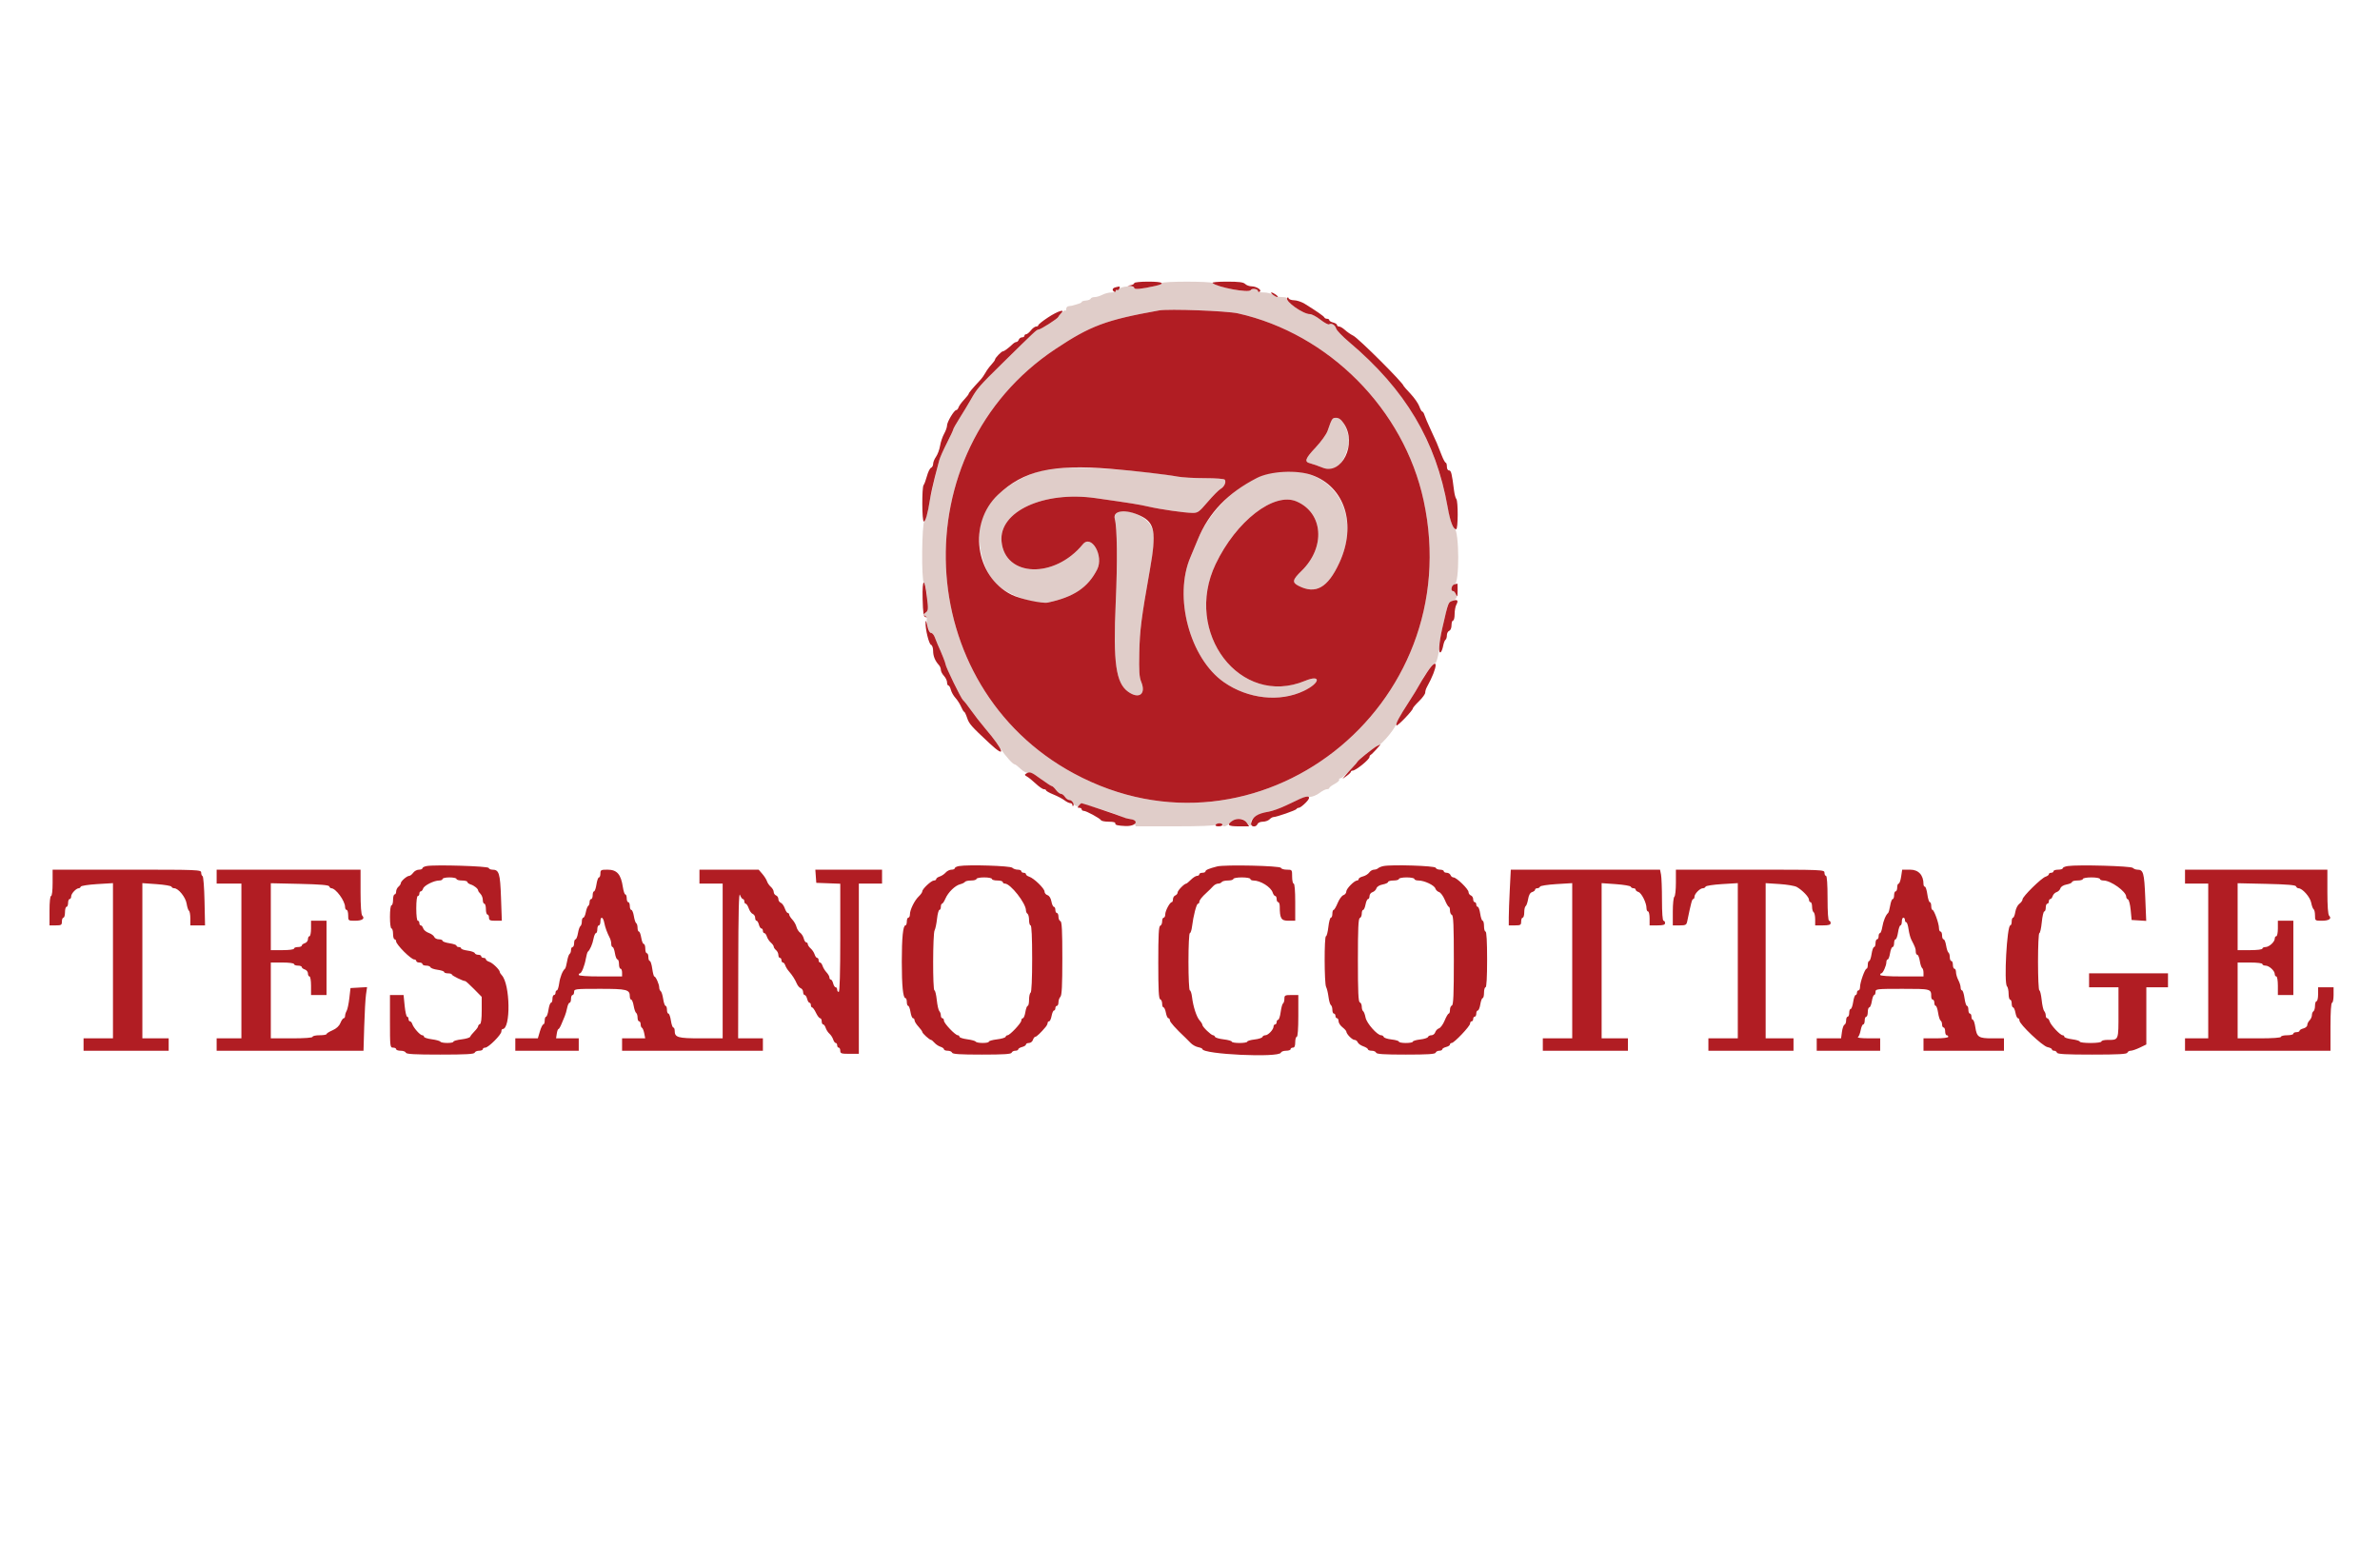<svg id="svg" version="1.1" xmlns="http://www.w3.org/2000/svg" xmlns:xlink="http://www.w3.org/1999/xlink" width="400" height="259.955" viewBox="0, 0, 400,259.955"><g id="svgg"><path id="path0" d="M195.319 47.568 C 195.319 47.804,193.784 48.211,191.743 48.515 C 190.995 48.627,190.637 48.585,190.637 48.385 C 190.637 47.966,188.277 48.123,188.112 48.553 C 188.040 48.739,187.877 48.827,187.749 48.748 C 187.621 48.669,187.516 48.728,187.516 48.879 C 187.516 49.031,187.179 49.155,186.766 49.155 C 186.353 49.155,185.680 49.330,185.270 49.543 C 184.861 49.757,184.272 49.932,183.962 49.933 C 183.652 49.934,183.359 50.051,183.312 50.193 C 183.264 50.335,182.903 50.477,182.510 50.510 C 182.116 50.542,181.795 50.647,181.795 50.744 C 181.795 50.893,181.476 51.017,180.169 51.377 C 180.062 51.406,179.798 51.445,179.584 51.463 C 179.369 51.481,179.194 51.691,179.194 51.929 C 179.194 52.167,179.118 52.286,179.025 52.194 C 178.870 52.039,178.026 52.833,177.842 53.306 C 177.732 53.589,174.859 55.397,174.519 55.397 C 174.233 55.397,173.955 55.657,168.493 61.028 C 164.566 64.891,164.233 65.272,163.203 67.087 C 162.753 67.881,161.895 69.304,161.296 70.249 C 160.698 71.194,160.208 72.059,160.208 72.170 C 160.208 72.281,159.722 73.321,159.129 74.482 C 158.535 75.643,157.959 76.944,157.849 77.373 C 156.968 80.807,156.320 83.647,156.053 85.247 C 155.879 86.287,155.573 87.303,155.372 87.504 C 154.922 87.954,154.831 97.510,155.273 97.952 C 155.833 98.512,156.092 102.565,155.591 102.936 C 155.230 103.204,155.209 103.314,155.485 103.485 C 155.675 103.603,155.808 103.776,155.780 103.870 C 155.605 104.453,156.126 106.372,156.459 106.372 C 156.669 106.372,156.956 106.694,157.099 107.087 C 157.241 107.480,157.465 108.036,157.596 108.322 C 158.239 109.729,158.908 111.404,158.908 111.609 C 158.908 112.036,161.531 117.423,161.867 117.685 C 162.050 117.828,162.648 118.586,163.197 119.369 C 163.746 120.153,164.803 121.510,165.546 122.386 C 166.289 123.261,167.403 124.724,168.023 125.636 C 169.085 127.201,170.235 128.477,170.584 128.480 C 170.671 128.480,171.107 128.824,171.555 129.244 C 172.063 129.720,172.552 129.959,172.855 129.881 C 173.161 129.802,173.944 130.194,174.963 130.938 C 175.855 131.588,176.676 132.120,176.787 132.120 C 176.899 132.120,177.209 132.412,177.478 132.770 C 177.747 133.127,178.124 133.420,178.318 133.420 C 178.511 133.420,178.815 133.654,178.994 133.940 C 179.173 134.226,179.517 134.460,179.759 134.460 C 180.001 134.460,180.273 134.694,180.364 134.980 C 180.539 135.531,181.425 135.700,181.587 135.213 C 181.678 134.941,187.522 136.695,188.618 137.323 C 188.866 137.465,189.367 137.581,189.730 137.581 C 190.195 137.581,190.463 137.774,190.637 138.231 L 190.884 138.882 197.507 138.882 C 201.642 138.882,204.191 138.784,204.291 138.622 C 204.380 138.479,204.679 138.362,204.957 138.362 C 205.234 138.362,205.462 138.479,205.462 138.622 C 205.462 139.098,206.210 138.890,206.868 138.231 C 207.742 137.358,208.944 137.357,209.515 138.229 C 209.749 138.586,210.052 138.808,210.189 138.723 C 210.326 138.639,210.376 138.507,210.300 138.431 C 209.746 137.878,211.423 136.714,213.201 136.419 C 213.810 136.317,214.999 135.900,215.844 135.490 C 218.366 134.269,219.267 133.940,220.098 133.940 C 220.539 133.940,221.263 133.653,221.740 133.290 C 222.208 132.932,222.775 132.640,223.000 132.640 C 223.224 132.640,223.407 132.549,223.407 132.439 C 223.407 132.328,223.813 132.019,224.310 131.752 C 224.806 131.484,225.151 131.165,225.075 131.042 C 224.999 130.920,225.098 130.819,225.295 130.819 C 225.591 130.819,227.338 129.078,228.035 128.088 C 228.344 127.651,230.898 125.618,231.140 125.618 C 231.757 125.618,234.092 123.032,234.665 121.712 C 235.008 120.924,235.934 119.285,236.724 118.071 C 237.513 116.858,238.400 115.397,238.694 114.824 C 239.448 113.359,240.973 111.281,241.159 111.466 C 241.375 111.683,241.869 109.806,241.871 108.760 C 241.872 108.013,242.392 105.442,243.204 102.170 C 243.381 101.455,243.628 101.153,244.198 100.955 C 245.001 100.675,245.070 99.723,244.307 99.430 C 243.769 99.223,243.885 98.388,244.473 98.234 C 245.302 98.018,245.274 89.387,244.443 88.714 C 244.027 88.377,243.769 87.606,243.384 85.552 C 241.180 73.790,236.288 65.544,226.731 57.477 C 225.630 56.547,224.655 55.532,224.564 55.220 C 224.389 54.616,223.782 54.255,223.370 54.509 C 223.232 54.595,222.580 54.244,221.920 53.730 C 221.260 53.216,220.470 52.796,220.163 52.796 C 219.082 52.796,215.966 50.662,216.287 50.142 C 216.358 50.028,215.970 49.931,215.425 49.927 C 214.880 49.922,214.207 49.747,213.929 49.537 C 213.652 49.327,212.966 49.155,212.406 49.155 C 211.686 49.155,211.425 49.057,211.515 48.822 C 211.673 48.412,210.441 48.414,210.186 48.825 C 209.903 49.281,204.487 48.214,203.784 47.563 C 203.458 47.261,195.319 47.266,195.319 47.568 M208.057 52.667 C 223.347 56.088,235.962 68.807,239.270 84.135 C 246.763 118.852,211.265 146.562,180.505 130.006 C 153.208 115.314,151.477 75.890,177.373 58.668 C 183.286 54.735,185.854 53.778,194.798 52.172 C 196.419 51.881,206.172 52.245,208.057 52.667 M223.696 70.806 C 223.577 71.128,223.316 71.857,223.118 72.425 C 222.918 72.998,222.032 74.230,221.131 75.188 C 219.334 77.099,219.157 77.624,220.221 77.877 C 220.614 77.971,221.549 78.297,222.298 78.602 C 224.258 79.400,225.545 78.403,226.527 75.327 C 227.388 72.631,224.647 68.253,223.696 70.806 M176.723 78.729 C 172.239 79.350,166.861 82.868,165.376 86.153 C 163.733 89.787,164.830 95.710,167.622 98.283 C 169.577 100.085,174.122 101.690,176.088 101.273 C 180.465 100.344,182.843 98.751,184.396 95.707 C 185.554 93.437,183.429 89.719,181.983 91.485 C 177.220 97.302,168.905 97.014,168.328 91.012 C 167.843 85.966,175.404 82.477,184.135 83.718 C 190.110 84.568,191.440 84.781,192.978 85.134 C 195.031 85.606,198.976 86.174,200.367 86.198 C 201.315 86.215,201.494 86.088,202.968 84.364 C 203.839 83.345,204.813 82.361,205.132 82.176 C 205.759 81.815,206.115 81.050,205.853 80.627 C 205.758 80.473,204.363 80.364,202.491 80.364 C 200.731 80.364,198.660 80.244,197.890 80.096 C 192.288 79.025,180.218 78.246,176.723 78.729 M213.134 79.568 C 208.715 80.648,203.372 85.657,201.327 90.637 C 200.857 91.782,200.298 93.123,200.085 93.617 C 197.202 100.300,199.961 110.644,205.695 114.650 C 209.739 117.477,215.087 118.058,219.139 116.113 C 221.921 114.777,222.088 113.287,219.328 114.431 C 208.447 118.941,198.805 106.335,204.311 94.798 C 207.764 87.564,214.120 82.644,217.908 84.274 C 222.412 86.211,222.821 91.979,218.738 95.957 C 217.217 97.438,217.125 97.881,218.219 98.447 C 221.118 99.946,223.151 98.805,225.100 94.587 C 229.379 85.326,222.890 77.182,213.134 79.568 M187.656 86.243 C 187.388 86.511,187.274 86.898,187.364 87.230 C 187.764 88.706,187.825 94.442,187.515 101.319 C 187.063 111.351,187.545 114.794,189.607 116.262 C 191.451 117.575,192.659 116.643,191.795 114.575 C 191.476 113.812,191.410 112.788,191.479 109.666 C 191.562 105.884,191.813 103.920,193.260 95.750 C 194.126 90.860,194.154 89.784,193.453 88.427 C 192.492 86.567,188.744 85.156,187.656 86.243 " stroke="none" fill="#e0cdc9" fill-rule="evenodd"></path><path id="path1" d="M190.637 47.576 C 190.637 47.709,190.374 47.869,190.052 47.931 L 189.467 48.044 190.052 48.079 C 190.374 48.098,190.637 48.242,190.637 48.397 C 190.637 48.695,191.772 48.589,194.083 48.076 C 196.011 47.649,195.542 47.334,192.978 47.334 C 191.691 47.334,190.637 47.443,190.637 47.576 M203.784 47.563 C 204.560 48.281,209.912 49.282,210.207 48.764 C 210.419 48.394,211.443 48.540,211.443 48.940 C 211.443 49.075,211.567 49.109,211.719 49.015 C 212.133 48.759,211.176 48.132,210.357 48.123 C 209.974 48.118,209.484 47.939,209.270 47.724 C 208.974 47.428,208.236 47.334,206.208 47.334 C 204.658 47.334,203.641 47.430,203.784 47.563 M187.451 48.294 C 186.948 48.425,186.854 48.776,187.256 49.025 C 187.399 49.113,187.516 49.055,187.516 48.895 C 187.516 48.735,187.621 48.669,187.749 48.748 C 187.877 48.827,188.049 48.717,188.131 48.503 C 188.284 48.104,188.234 48.089,187.451 48.294 M213.929 49.537 C 214.207 49.747,214.551 49.918,214.694 49.918 C 214.837 49.918,214.727 49.747,214.450 49.537 C 214.172 49.327,213.828 49.155,213.685 49.155 C 213.542 49.155,213.652 49.327,213.929 49.537 M216.320 50.090 C 215.970 50.657,219.009 52.796,220.163 52.796 C 220.470 52.796,221.260 53.216,221.920 53.730 C 222.580 54.244,223.232 54.595,223.370 54.509 C 223.782 54.255,224.389 54.616,224.564 55.220 C 224.655 55.532,225.630 56.547,226.731 57.477 C 236.214 65.481,241.321 74.051,243.318 85.306 C 243.745 87.716,244.226 88.947,244.739 88.947 C 245.062 88.947,245.080 84.200,244.759 83.862 C 244.629 83.726,244.458 83.088,244.377 82.445 C 244.017 79.577,243.889 79.064,243.536 79.064 C 243.322 79.064,243.173 78.796,243.173 78.414 C 243.173 78.056,243.085 77.763,242.978 77.762 C 242.871 77.762,242.568 77.206,242.304 76.527 C 241.534 74.538,241.452 74.347,240.494 72.302 C 239.992 71.229,239.504 70.088,239.409 69.766 C 239.314 69.444,239.151 69.181,239.046 69.181 C 238.942 69.181,238.710 68.778,238.533 68.286 C 238.355 67.794,237.687 66.839,237.050 66.164 C 236.412 65.489,235.891 64.897,235.891 64.848 C 235.891 64.404,228.341 56.871,227.452 56.428 C 227.031 56.218,226.399 55.783,226.049 55.462 C 225.698 55.140,225.253 54.876,225.060 54.876 C 224.866 54.876,224.707 54.762,224.707 54.621 C 224.707 54.481,224.415 54.293,224.057 54.203 C 223.700 54.113,223.407 53.935,223.407 53.808 C 223.407 53.680,223.241 53.576,223.039 53.576 C 222.836 53.576,222.631 53.477,222.583 53.355 C 222.500 53.142,221.221 52.253,219.268 51.052 C 218.755 50.736,217.965 50.473,217.512 50.466 C 217.059 50.460,216.641 50.315,216.584 50.143 C 216.520 49.949,216.419 49.929,216.320 50.090 M194.798 52.172 C 185.854 53.778,183.286 54.735,177.373 58.668 C 151.477 75.890,153.208 115.314,180.505 130.006 C 211.265 146.562,246.763 118.852,239.270 84.135 C 235.962 68.807,223.347 56.088,208.057 52.667 C 206.172 52.245,196.419 51.881,194.798 52.172 M176.138 53.352 C 175.244 53.941,174.512 54.525,174.512 54.650 C 174.512 54.775,174.345 54.876,174.141 54.876 C 173.937 54.876,173.540 55.169,173.258 55.527 C 172.977 55.884,172.618 56.177,172.459 56.177 C 172.301 56.177,172.172 56.294,172.172 56.437 C 172.172 56.580,171.992 56.697,171.773 56.697 C 171.554 56.697,171.308 56.873,171.225 57.087 C 171.143 57.302,170.963 57.477,170.825 57.477 C 170.687 57.477,170.420 57.624,170.232 57.802 C 169.495 58.501,168.775 59.038,168.573 59.038 C 168.316 59.038,167.230 60.165,167.230 60.431 C 167.230 60.536,166.949 60.924,166.605 61.295 C 166.261 61.666,165.822 62.268,165.630 62.633 C 165.437 62.998,165.046 63.549,164.759 63.858 C 163.387 65.339,162.809 66.027,162.809 66.181 C 162.809 66.273,162.457 66.722,162.028 67.179 C 161.598 67.636,161.181 68.215,161.100 68.466 C 161.019 68.716,160.846 68.921,160.714 68.921 C 160.357 68.921,159.168 70.912,159.168 71.508 C 159.168 71.793,158.948 72.418,158.678 72.897 C 158.409 73.376,158.102 74.287,157.996 74.921 C 157.891 75.554,157.584 76.383,157.315 76.763 C 157.047 77.143,156.827 77.686,156.827 77.971 C 156.827 78.255,156.670 78.548,156.477 78.622 C 156.285 78.696,155.975 79.323,155.789 80.015 C 155.602 80.708,155.350 81.386,155.228 81.521 C 154.918 81.867,154.945 87.646,155.257 87.646 C 155.552 87.646,155.922 86.344,156.291 83.999 C 156.438 83.066,156.805 81.369,157.107 80.228 C 157.409 79.087,157.744 77.802,157.853 77.373 C 157.961 76.944,158.535 75.643,159.129 74.482 C 159.722 73.321,160.208 72.281,160.208 72.170 C 160.208 72.059,160.698 71.194,161.296 70.249 C 161.895 69.304,162.753 67.881,163.203 67.087 C 164.233 65.272,164.566 64.891,168.493 61.028 C 173.955 55.657,174.233 55.397,174.519 55.397 C 174.880 55.397,177.736 53.580,177.852 53.278 C 177.900 53.151,178.113 52.873,178.325 52.661 C 179.145 51.841,177.772 52.275,176.138 53.352 M225.896 71.243 C 228.112 74.591,225.511 79.910,222.298 78.602 C 221.549 78.297,220.614 77.971,220.221 77.877 C 219.157 77.624,219.334 77.099,221.131 75.188 C 222.032 74.230,222.918 72.998,223.118 72.425 C 223.876 70.254,223.897 70.221,224.567 70.221 C 225.039 70.221,225.408 70.505,225.896 71.243 M186.736 78.801 C 190.633 79.121,196.120 79.758,197.890 80.096 C 198.660 80.244,200.731 80.364,202.491 80.364 C 204.363 80.364,205.758 80.473,205.853 80.627 C 206.115 81.050,205.759 81.815,205.132 82.176 C 204.813 82.361,203.839 83.345,202.968 84.364 C 201.494 86.088,201.315 86.215,200.367 86.198 C 198.976 86.174,195.031 85.606,192.978 85.134 C 191.440 84.781,190.110 84.568,184.135 83.718 C 175.404 82.477,167.843 85.966,168.328 91.012 C 168.905 97.014,177.220 97.302,181.983 91.485 C 183.429 89.719,185.554 93.437,184.396 95.707 C 182.843 98.751,180.465 100.344,176.088 101.273 C 175.142 101.474,171.442 100.667,170.003 99.947 C 163.852 96.870,162.639 87.947,167.721 83.162 C 172.063 79.073,176.802 77.986,186.736 78.801 M220.443 79.831 C 226.049 81.802,228.061 88.177,225.100 94.587 C 223.151 98.805,221.118 99.946,218.219 98.447 C 217.125 97.881,217.217 97.438,218.738 95.957 C 222.821 91.979,222.412 86.211,217.908 84.274 C 214.120 82.644,207.764 87.564,204.311 94.798 C 198.805 106.335,208.447 118.941,219.328 114.431 C 222.088 113.287,221.921 114.777,219.139 116.113 C 215.087 118.058,209.739 117.477,205.695 114.650 C 199.961 110.644,197.202 100.300,200.085 93.617 C 200.298 93.123,200.857 91.782,201.327 90.637 C 203.166 86.159,206.357 82.841,211.233 80.335 C 213.485 79.177,217.896 78.936,220.443 79.831 M191.678 86.694 C 194.106 87.860,194.380 89.426,193.260 95.750 C 191.813 103.920,191.562 105.884,191.479 109.666 C 191.410 112.788,191.476 113.812,191.795 114.575 C 192.659 116.643,191.451 117.575,189.607 116.262 C 187.545 114.794,187.063 111.351,187.515 101.319 C 187.825 94.442,187.764 88.706,187.364 87.230 C 186.968 85.767,189.176 85.493,191.678 86.694 M155.062 100.633 C 155.122 103.005,155.215 103.620,155.527 103.705 C 155.872 103.799,155.873 103.780,155.528 103.541 C 155.188 103.305,155.196 103.229,155.591 102.936 C 155.995 102.636,156.017 102.368,155.791 100.409 C 155.397 96.987,154.975 97.116,155.062 100.633 M244.408 98.229 C 243.928 98.354,243.762 99.350,244.222 99.350 C 244.369 99.350,244.596 99.613,244.725 99.935 C 244.916 100.410,244.964 100.288,244.977 99.285 C 244.986 98.605,244.964 98.063,244.928 98.080 C 244.893 98.096,244.659 98.163,244.408 98.229 M244.153 100.969 C 243.388 101.229,243.423 101.137,242.420 105.509 C 241.839 108.046,241.706 109.887,242.123 109.629 C 242.260 109.544,242.449 109.068,242.542 108.571 C 242.635 108.073,242.816 107.602,242.942 107.524 C 243.069 107.446,243.173 107.108,243.173 106.775 C 243.173 106.441,243.349 106.100,243.563 106.018 C 243.791 105.930,243.953 105.541,243.953 105.080 C 243.953 104.646,244.070 104.291,244.213 104.291 C 244.356 104.291,244.473 103.815,244.473 103.234 C 244.473 102.652,244.598 101.944,244.750 101.659 C 245.151 100.911,244.963 100.694,244.153 100.969 M155.557 104.573 C 155.505 105.727,156.111 108.234,156.478 108.374 C 156.676 108.450,156.827 108.892,156.827 109.394 C 156.827 110.265,157.160 111.078,157.802 111.777 C 157.981 111.972,158.127 112.334,158.127 112.583 C 158.127 112.832,158.362 113.287,158.648 113.594 C 158.934 113.901,159.168 114.391,159.168 114.684 C 159.168 114.976,159.272 115.215,159.400 115.215 C 159.527 115.215,159.711 115.536,159.808 115.930 C 159.906 116.323,160.253 116.938,160.580 117.295 C 160.908 117.653,161.338 118.326,161.536 118.791 C 161.734 119.256,161.965 119.636,162.050 119.636 C 162.136 119.636,162.356 120.093,162.541 120.653 C 162.871 121.654,163.225 122.055,166.320 124.940 C 169.220 127.644,168.773 126.190,165.529 122.366 C 164.796 121.501,163.746 120.153,163.197 119.369 C 162.648 118.586,162.050 117.828,161.867 117.685 C 161.531 117.423,158.908 112.036,158.908 111.609 C 158.908 111.404,158.239 109.729,157.596 108.322 C 157.465 108.036,157.241 107.480,157.099 107.087 C 156.956 106.694,156.674 106.372,156.472 106.372 C 156.242 106.372,156.006 105.908,155.846 105.137 C 155.683 104.354,155.577 104.148,155.557 104.573 M239.867 112.955 C 239.280 113.840,238.654 114.857,238.476 115.215 C 238.299 115.572,237.545 116.803,236.800 117.949 C 235.145 120.500,234.503 121.716,234.706 121.919 C 234.873 122.086,237.451 119.403,237.451 119.062 C 237.451 118.948,237.919 118.401,238.492 117.845 C 239.064 117.290,239.532 116.645,239.532 116.412 C 239.532 116.179,239.644 115.785,239.782 115.536 C 241.736 112.005,241.801 110.042,239.867 112.955 M231.329 125.448 C 230.643 125.835,228.245 127.769,228.131 128.026 C 228.083 128.135,227.732 128.547,227.351 128.944 C 226.970 129.340,226.424 129.945,226.138 130.289 L 225.618 130.914 226.325 130.411 C 226.714 130.135,227.035 129.821,227.040 129.714 C 227.044 129.607,227.173 129.519,227.326 129.519 C 227.855 129.519,230.169 127.647,230.169 127.218 C 230.169 127.077,230.257 126.921,230.364 126.872 C 230.593 126.767,232.141 125.086,231.973 125.123 C 231.911 125.137,231.621 125.283,231.329 125.448 M172.462 130.015 C 172.169 130.200,172.195 130.293,172.595 130.507 C 172.866 130.653,173.534 131.192,174.079 131.706 C 174.624 132.219,175.237 132.640,175.441 132.640 C 175.646 132.640,175.813 132.728,175.814 132.835 C 175.814 132.942,176.370 133.255,177.049 133.529 C 177.728 133.804,178.563 134.243,178.904 134.504 C 179.245 134.766,179.684 134.980,179.879 134.980 C 180.074 134.980,180.234 135.117,180.234 135.284 C 180.234 135.451,180.295 135.526,180.370 135.451 C 180.632 135.189,180.175 134.460,179.749 134.460 C 179.512 134.460,179.173 134.226,178.994 133.940 C 178.815 133.654,178.511 133.420,178.318 133.420 C 178.124 133.420,177.747 133.127,177.478 132.770 C 177.209 132.412,176.899 132.120,176.787 132.120 C 176.676 132.120,175.861 131.593,174.976 130.949 C 173.299 129.729,173.056 129.639,172.462 130.015 M218.466 134.270 C 218.108 134.432,217.028 134.940,216.066 135.399 C 215.104 135.858,213.816 136.316,213.205 136.418 C 211.330 136.729,210.479 137.293,210.273 138.361 C 210.152 138.992,211.113 139.109,211.349 138.492 C 211.434 138.272,211.821 138.101,212.233 138.101 C 212.637 138.101,213.142 137.926,213.357 137.711 C 213.571 137.497,213.870 137.321,214.020 137.321 C 214.532 137.321,217.815 136.177,217.902 135.969 C 217.950 135.854,218.132 135.761,218.306 135.761 C 218.481 135.761,219.021 135.351,219.506 134.850 C 220.479 133.846,219.996 133.577,218.466 134.270 M181.329 135.381 C 181.052 135.695,181.063 135.761,181.394 135.761 C 181.614 135.761,181.795 135.878,181.795 136.021 C 181.795 136.164,181.955 136.281,182.152 136.281 C 182.574 136.281,184.845 137.516,185.058 137.862 C 185.140 137.994,185.726 138.101,186.361 138.101 C 187.147 138.101,187.495 138.205,187.451 138.427 C 187.406 138.655,187.907 138.774,189.138 138.828 C 190.961 138.908,191.575 137.848,189.829 137.635 C 189.487 137.594,188.973 137.450,188.687 137.317 C 188.146 137.064,181.915 134.973,181.755 134.990 C 181.705 134.996,181.514 135.171,181.329 135.381 M207.087 137.977 C 206.126 138.657,206.408 138.882,208.224 138.882 L 209.946 138.882 209.560 138.296 C 209.083 137.573,207.878 137.418,207.087 137.977 M204.291 138.622 C 204.200 138.769,204.419 138.882,204.796 138.882 C 205.162 138.882,205.462 138.765,205.462 138.622 C 205.462 138.479,205.234 138.362,204.957 138.362 C 204.679 138.362,204.380 138.479,204.291 138.622 M71.717 145.552 C 71.323 145.622,71.001 145.788,71.001 145.921 C 71.001 146.055,70.735 146.164,70.409 146.164 C 70.082 146.164,69.647 146.398,69.441 146.684 C 69.235 146.970,68.934 147.204,68.773 147.204 C 68.388 147.204,67.360 148.102,67.360 148.438 C 67.360 148.583,67.185 148.847,66.970 149.025 C 66.756 149.203,66.580 149.568,66.580 149.837 C 66.580 150.105,66.463 150.325,66.320 150.325 C 66.177 150.325,66.060 150.735,66.060 151.235 C 66.060 151.736,65.943 152.146,65.800 152.146 C 65.649 152.146,65.540 152.969,65.540 154.096 C 65.540 155.223,65.649 156.047,65.800 156.047 C 65.943 156.047,66.060 156.456,66.060 156.957 C 66.060 157.458,66.177 157.867,66.320 157.867 C 66.463 157.867,66.580 158.037,66.580 158.245 C 66.580 158.453,67.171 159.214,67.893 159.936 C 68.615 160.658,69.376 161.248,69.583 161.248 C 69.791 161.248,69.961 161.365,69.961 161.508 C 69.961 161.651,70.195 161.769,70.481 161.769 C 70.767 161.769,71.001 161.886,71.001 162.029 C 71.001 162.172,71.284 162.289,71.630 162.289 C 71.976 162.289,72.300 162.413,72.351 162.566 C 72.401 162.718,72.938 162.909,73.543 162.990 C 74.148 163.071,74.642 163.239,74.642 163.363 C 74.642 163.487,74.935 163.589,75.293 163.589 C 75.650 163.589,75.943 163.679,75.943 163.788 C 75.943 163.971,77.817 164.889,78.190 164.889 C 78.280 164.889,78.940 165.486,79.658 166.215 L 80.962 167.540 80.962 169.778 C 80.962 171.233,80.858 172.050,80.663 172.115 C 80.499 172.170,80.364 172.328,80.364 172.465 C 80.364 172.603,80.083 172.996,79.741 173.339 C 79.398 173.682,79.075 174.088,79.024 174.242 C 78.972 174.396,78.317 174.595,77.567 174.683 C 76.817 174.772,76.203 174.946,76.203 175.069 C 76.203 175.362,74.195 175.360,74.013 175.067 C 73.937 174.943,73.286 174.763,72.568 174.668 C 71.849 174.572,71.261 174.381,71.261 174.243 C 71.261 174.105,71.129 173.992,70.967 173.992 C 70.609 173.992,69.494 172.737,69.292 172.107 C 69.211 171.856,69.037 171.651,68.903 171.651 C 68.770 171.651,68.661 171.476,68.661 171.261 C 68.661 171.047,68.555 170.871,68.427 170.871 C 68.298 170.871,68.111 170.052,68.010 169.051 L 67.828 167.230 66.684 167.230 L 65.540 167.230 65.540 171.651 C 65.540 175.899,65.560 176.073,66.060 176.073 C 66.346 176.073,66.580 176.190,66.580 176.333 C 66.580 176.476,66.921 176.593,67.339 176.593 C 67.756 176.593,68.146 176.739,68.205 176.918 C 68.288 177.165,69.681 177.243,73.992 177.243 C 78.303 177.243,79.696 177.165,79.778 176.918 C 79.838 176.739,80.170 176.593,80.516 176.593 C 80.862 176.593,81.144 176.476,81.144 176.333 C 81.144 176.190,81.329 176.073,81.555 176.073 C 82.089 176.073,84.265 173.896,84.265 173.363 C 84.265 173.137,84.354 172.952,84.462 172.952 C 85.869 172.952,85.759 165.406,84.330 163.896 C 84.151 163.707,84.005 163.473,84.005 163.375 C 84.004 163.004,82.809 161.835,82.250 161.658 C 81.928 161.557,81.664 161.364,81.664 161.231 C 81.664 161.097,81.489 160.988,81.274 160.988 C 81.060 160.988,80.884 160.871,80.884 160.728 C 80.884 160.585,80.660 160.468,80.386 160.468 C 80.112 160.468,79.846 160.344,79.795 160.191 C 79.744 160.039,79.208 159.848,78.603 159.767 C 77.998 159.686,77.503 159.518,77.503 159.394 C 77.503 159.269,77.328 159.168,77.113 159.168 C 76.899 159.168,76.723 159.064,76.723 158.937 C 76.723 158.810,76.196 158.628,75.553 158.531 C 74.909 158.435,74.382 158.246,74.382 158.112 C 74.382 157.977,74.102 157.867,73.760 157.867 C 73.418 157.867,73.068 157.686,72.983 157.465 C 72.898 157.244,72.481 156.941,72.056 156.793 C 71.630 156.645,71.211 156.299,71.124 156.025 C 71.037 155.751,70.857 155.527,70.724 155.527 C 70.590 155.527,70.481 155.351,70.481 155.137 C 70.481 154.922,70.364 154.746,70.221 154.746 C 70.069 154.746,69.961 153.879,69.961 152.666 C 69.961 151.452,70.069 150.585,70.221 150.585 C 70.364 150.585,70.481 150.410,70.481 150.195 C 70.481 149.980,70.590 149.805,70.724 149.805 C 70.857 149.805,71.034 149.593,71.116 149.334 C 71.281 148.813,72.941 147.984,73.820 147.984 C 74.129 147.984,74.382 147.867,74.382 147.724 C 74.382 147.581,74.909 147.464,75.553 147.464 C 76.196 147.464,76.723 147.581,76.723 147.724 C 76.723 147.867,77.133 147.984,77.633 147.984 C 78.134 147.984,78.544 148.094,78.544 148.227 C 78.544 148.360,78.801 148.551,79.117 148.651 C 79.706 148.838,80.364 149.379,80.364 149.675 C 80.364 149.767,80.540 150.018,80.754 150.232 C 80.969 150.447,81.144 150.907,81.144 151.254 C 81.144 151.601,81.261 151.886,81.404 151.886 C 81.547 151.886,81.664 152.295,81.664 152.796 C 81.664 153.296,81.782 153.706,81.925 153.706 C 82.068 153.706,82.185 153.940,82.185 154.226 C 82.185 154.663,82.358 154.746,83.263 154.746 L 84.341 154.746 84.203 150.857 C 84.057 146.746,83.876 146.164,82.745 146.164 C 82.461 146.164,82.184 146.032,82.130 145.870 C 82.029 145.567,73.169 145.297,71.717 145.552 M161.183 145.557 C 160.790 145.624,160.468 145.788,160.468 145.921 C 160.468 146.055,160.219 146.164,159.913 146.164 C 159.608 146.164,159.170 146.381,158.938 146.647 C 158.707 146.912,158.254 147.213,157.932 147.315 C 157.611 147.416,157.347 147.608,157.347 147.742 C 157.347 147.875,157.176 147.984,156.966 147.984 C 156.522 147.984,155.007 149.395,155.007 149.809 C 155.007 149.963,154.737 150.348,154.407 150.663 C 153.697 151.340,152.926 152.911,152.926 153.680 C 152.926 153.981,152.809 154.226,152.666 154.226 C 152.523 154.226,152.406 154.519,152.406 154.876 C 152.406 155.234,152.301 155.527,152.173 155.527 C 151.770 155.527,151.562 157.605,151.562 161.638 C 151.562 165.672,151.770 167.750,152.173 167.750 C 152.301 167.750,152.406 168.043,152.406 168.401 C 152.406 168.758,152.508 169.051,152.633 169.051 C 152.757 169.051,152.934 169.519,153.026 170.091 C 153.117 170.663,153.308 171.131,153.449 171.131 C 153.590 171.131,153.706 171.290,153.706 171.483 C 153.706 171.677,153.999 172.151,154.356 172.537 C 154.714 172.923,155.007 173.329,155.007 173.439 C 155.007 173.665,156.224 174.772,156.473 174.772 C 156.563 174.772,156.825 174.990,157.057 175.255 C 157.288 175.521,157.741 175.821,158.062 175.923 C 158.384 176.025,158.648 176.217,158.648 176.350 C 158.648 176.484,158.930 176.593,159.276 176.593 C 159.622 176.593,159.953 176.739,160.013 176.918 C 160.095 177.163,161.332 177.243,165.020 177.243 C 168.707 177.243,169.945 177.163,170.026 176.918 C 170.086 176.739,170.359 176.593,170.633 176.593 C 170.907 176.593,171.131 176.489,171.131 176.361 C 171.131 176.234,171.424 176.056,171.782 175.966 C 172.139 175.876,172.432 175.688,172.432 175.548 C 172.432 175.407,172.658 175.293,172.934 175.293 C 173.211 175.293,173.511 175.059,173.602 174.772 C 173.693 174.486,173.871 174.252,173.998 174.252 C 174.210 174.252,174.946 173.551,175.748 172.585 C 175.927 172.370,176.073 172.072,176.073 171.923 C 176.073 171.773,176.185 171.651,176.321 171.651 C 176.458 171.651,176.646 171.242,176.740 170.741 C 176.834 170.241,177.015 169.831,177.142 169.831 C 177.269 169.831,177.373 169.655,177.373 169.441 C 177.373 169.226,177.490 169.051,177.633 169.051 C 177.776 169.051,177.893 168.782,177.893 168.453 C 177.893 168.124,178.040 167.708,178.218 167.529 C 178.460 167.287,178.544 165.629,178.544 161.062 C 178.544 156.379,178.466 154.894,178.218 154.811 C 178.040 154.752,177.893 154.420,177.893 154.075 C 177.893 153.729,177.776 153.446,177.633 153.446 C 177.490 153.446,177.373 153.212,177.373 152.926 C 177.373 152.640,177.261 152.406,177.125 152.406 C 176.988 152.406,176.801 152.000,176.708 151.504 C 176.603 150.946,176.351 150.543,176.046 150.446 C 175.774 150.360,175.553 150.088,175.553 149.842 C 175.553 149.325,173.762 147.591,172.968 147.339 C 172.673 147.246,172.432 147.060,172.432 146.927 C 172.432 146.793,172.256 146.684,172.042 146.684 C 171.827 146.684,171.651 146.567,171.651 146.424 C 171.651 146.281,171.382 146.164,171.053 146.164 C 170.724 146.164,170.309 146.018,170.130 145.839 C 169.802 145.511,162.758 145.289,161.183 145.557 M204.551 145.621 C 203.163 145.979,202.601 146.220,202.601 146.454 C 202.601 146.581,202.367 146.684,202.081 146.684 C 201.795 146.684,201.560 146.801,201.560 146.944 C 201.560 147.087,201.390 147.204,201.182 147.204 C 200.974 147.204,200.511 147.497,200.154 147.854 C 199.796 148.212,199.441 148.505,199.364 148.505 C 199.047 148.505,197.919 149.665,197.919 149.990 C 197.919 150.183,197.744 150.409,197.529 150.491 C 197.315 150.573,197.139 150.862,197.139 151.133 C 197.139 151.404,197.047 151.625,196.935 151.625 C 196.614 151.625,195.839 153.079,195.839 153.681 C 195.839 153.981,195.722 154.226,195.579 154.226 C 195.436 154.226,195.319 154.509,195.319 154.855 C 195.319 155.200,195.172 155.532,194.993 155.592 C 194.746 155.674,194.668 157.145,194.668 161.769 C 194.668 166.392,194.746 167.863,194.993 167.945 C 195.172 168.005,195.319 168.337,195.319 168.682 C 195.319 169.028,195.423 169.311,195.550 169.311 C 195.677 169.311,195.858 169.720,195.952 170.221 C 196.046 170.722,196.234 171.131,196.371 171.131 C 196.507 171.131,196.619 171.290,196.619 171.484 C 196.619 171.779,197.580 172.852,199.268 174.444 C 199.456 174.621,199.844 175.010,200.130 175.309 C 200.416 175.607,200.972 175.916,201.365 175.994 C 201.759 176.073,202.081 176.212,202.081 176.302 C 202.081 177.207,214.984 177.805,215.281 176.914 C 215.340 176.737,215.729 176.593,216.147 176.593 C 216.564 176.593,216.905 176.476,216.905 176.333 C 216.905 176.190,217.081 176.073,217.295 176.073 C 217.568 176.073,217.685 175.798,217.685 175.163 C 217.685 174.662,217.802 174.252,217.945 174.252 C 218.106 174.252,218.205 172.909,218.205 170.741 L 218.205 167.230 217.035 167.230 C 215.968 167.230,215.865 167.286,215.865 167.865 C 215.865 168.214,215.763 168.563,215.639 168.639 C 215.515 168.716,215.335 169.367,215.240 170.085 C 215.145 170.804,214.954 171.391,214.815 171.391 C 214.677 171.391,214.564 171.567,214.564 171.782 C 214.564 171.996,214.447 172.172,214.304 172.172 C 214.161 172.172,214.044 172.329,214.044 172.522 C 214.044 173.028,213.143 173.992,212.670 173.992 C 212.448 173.992,212.224 174.121,212.172 174.278 C 212.119 174.435,211.524 174.626,210.850 174.702 C 210.175 174.778,209.623 174.942,209.623 175.066 C 209.623 175.191,209.038 175.293,208.322 175.293 C 207.607 175.293,207.022 175.192,207.022 175.069 C 207.022 174.946,206.408 174.772,205.658 174.683 C 204.908 174.595,204.255 174.403,204.206 174.257 C 204.158 174.111,204.010 173.992,203.877 173.992 C 203.554 173.992,202.081 172.570,202.081 172.258 C 202.081 172.121,201.875 171.783,201.624 171.505 C 201.101 170.928,200.528 169.167,200.338 167.555 C 200.266 166.947,200.102 166.450,199.974 166.450 C 199.844 166.450,199.740 164.314,199.740 161.638 C 199.740 158.963,199.844 156.827,199.974 156.827 C 200.102 156.827,200.268 156.330,200.341 155.722 C 200.556 153.950,201.090 151.886,201.335 151.886 C 201.459 151.886,201.560 151.764,201.560 151.615 C 201.560 151.293,201.978 150.759,202.838 149.982 C 203.183 149.670,203.648 149.210,203.871 148.960 C 204.094 148.709,204.478 148.505,204.724 148.505 C 204.970 148.505,205.243 148.388,205.332 148.244 C 205.420 148.101,205.895 147.984,206.387 147.984 C 206.879 147.984,207.282 147.867,207.282 147.724 C 207.282 147.581,207.926 147.464,208.713 147.464 C 209.499 147.464,210.143 147.581,210.143 147.724 C 210.143 147.867,210.373 147.984,210.654 147.984 C 211.846 147.984,213.602 149.083,213.897 150.012 C 213.997 150.327,214.188 150.585,214.322 150.585 C 214.455 150.585,214.564 150.819,214.564 151.105 C 214.564 151.391,214.681 151.625,214.824 151.625 C 214.967 151.625,215.085 151.962,215.085 152.373 C 215.085 154.365,215.320 154.746,216.547 154.746 L 217.685 154.746 217.685 151.625 C 217.685 149.718,217.584 148.505,217.425 148.505 C 217.282 148.505,217.165 147.978,217.165 147.334 C 217.165 146.175,217.156 146.164,216.277 146.164 C 215.788 146.164,215.342 146.027,215.286 145.859 C 215.167 145.501,205.820 145.293,204.551 145.621 M232.510 145.558 C 232.152 145.629,231.748 145.795,231.612 145.926 C 231.477 146.057,231.161 146.164,230.912 146.164 C 230.663 146.164,230.306 146.379,230.119 146.642 C 229.932 146.905,229.457 147.200,229.064 147.297 C 228.670 147.394,228.349 147.589,228.349 147.729 C 228.349 147.870,228.230 147.984,228.086 147.984 C 227.620 147.984,226.268 149.357,226.268 149.830 C 226.268 150.083,226.050 150.359,225.785 150.443 C 225.519 150.528,225.085 151.121,224.821 151.761 C 224.557 152.402,224.248 152.926,224.134 152.926 C 224.020 152.926,223.927 153.218,223.927 153.576 C 223.927 153.934,223.816 154.226,223.680 154.226 C 223.544 154.226,223.353 154.928,223.256 155.787 C 223.159 156.645,222.978 157.347,222.853 157.347 C 222.545 157.347,222.564 165.302,222.874 165.868 C 223.009 166.117,223.192 166.873,223.279 167.549 C 223.366 168.225,223.547 168.847,223.682 168.930 C 223.817 169.013,223.927 169.367,223.927 169.716 C 223.927 170.065,224.044 170.351,224.187 170.351 C 224.330 170.351,224.447 170.527,224.447 170.741 C 224.447 170.956,224.564 171.131,224.707 171.131 C 224.850 171.131,224.967 171.357,224.967 171.633 C 224.967 171.908,225.260 172.364,225.618 172.645 C 225.975 172.927,226.272 173.257,226.277 173.379 C 226.293 173.791,227.258 174.772,227.647 174.772 C 227.859 174.772,228.102 174.954,228.187 175.175 C 228.272 175.396,228.694 175.700,229.125 175.851 C 229.556 176.001,229.909 176.229,229.909 176.358 C 229.909 176.487,230.192 176.593,230.537 176.593 C 230.883 176.593,231.215 176.739,231.275 176.918 C 231.356 177.163,232.594 177.243,236.281 177.243 C 239.968 177.243,241.206 177.163,241.287 176.918 C 241.347 176.739,241.620 176.593,241.894 176.593 C 242.168 176.593,242.393 176.489,242.393 176.361 C 242.393 176.234,242.685 176.056,243.043 175.966 C 243.401 175.876,243.693 175.688,243.693 175.548 C 243.693 175.407,243.820 175.293,243.976 175.293 C 244.394 175.293,247.074 172.471,247.074 172.030 C 247.074 171.822,247.191 171.651,247.334 171.651 C 247.477 171.651,247.594 171.476,247.594 171.261 C 247.594 171.047,247.711 170.871,247.854 170.871 C 247.997 170.871,248.114 170.637,248.114 170.351 C 248.114 170.065,248.230 169.831,248.371 169.831 C 248.513 169.831,248.703 169.363,248.795 168.791 C 248.886 168.218,249.063 167.750,249.188 167.750 C 249.313 167.750,249.415 167.341,249.415 166.840 C 249.415 166.339,249.532 165.930,249.675 165.930 C 249.839 165.930,249.935 164.196,249.935 161.248 C 249.935 158.301,249.839 156.567,249.675 156.567 C 249.532 156.567,249.415 156.157,249.415 155.657 C 249.415 155.156,249.311 154.746,249.184 154.746 C 249.057 154.746,248.875 154.220,248.778 153.576 C 248.682 152.932,248.493 152.406,248.359 152.406 C 248.224 152.406,248.114 152.230,248.114 152.016 C 248.114 151.801,247.997 151.625,247.854 151.625 C 247.711 151.625,247.594 151.404,247.594 151.133 C 247.594 150.862,247.419 150.573,247.204 150.491 C 246.990 150.409,246.814 150.153,246.814 149.923 C 246.814 149.433,244.786 147.464,244.282 147.464 C 244.092 147.464,243.869 147.289,243.787 147.074 C 243.705 146.860,243.416 146.684,243.145 146.684 C 242.874 146.684,242.653 146.567,242.653 146.424 C 242.653 146.281,242.370 146.164,242.024 146.164 C 241.679 146.164,241.347 146.018,241.288 145.840 C 241.177 145.508,233.927 145.275,232.510 145.558 M347.529 145.555 C 347.064 145.622,346.684 145.786,346.684 145.920 C 346.684 146.054,346.333 146.164,345.904 146.164 C 345.475 146.164,345.124 146.281,345.124 146.424 C 345.124 146.567,344.948 146.684,344.733 146.684 C 344.519 146.684,344.343 146.793,344.343 146.927 C 344.343 147.060,344.093 147.248,343.788 147.345 C 343.081 147.570,339.922 150.683,339.922 151.155 C 339.922 151.351,339.685 151.682,339.395 151.891 C 339.101 152.102,338.799 152.703,338.711 153.248 C 338.625 153.786,338.453 154.226,338.328 154.226 C 338.204 154.226,338.101 154.519,338.101 154.876 C 338.101 155.234,337.997 155.527,337.869 155.527 C 337.304 155.527,336.772 165.225,337.308 165.760 C 337.458 165.911,337.581 166.479,337.581 167.022 C 337.581 167.566,337.698 168.010,337.841 168.010 C 337.984 168.010,338.101 168.303,338.101 168.661 C 338.101 169.018,338.205 169.311,338.333 169.311 C 338.460 169.311,338.641 169.720,338.734 170.221 C 338.828 170.722,339.017 171.131,339.154 171.131 C 339.290 171.131,339.402 171.306,339.402 171.518 C 339.402 172.145,343.281 175.821,344.119 175.989 C 344.529 176.071,344.863 176.240,344.863 176.365 C 344.863 176.491,345.029 176.593,345.232 176.593 C 345.435 176.593,345.649 176.739,345.709 176.918 C 345.791 177.165,347.210 177.243,351.626 177.243 C 356.041 177.243,357.460 177.165,357.542 176.918 C 357.602 176.739,357.853 176.593,358.100 176.593 C 358.348 176.593,359.040 176.356,359.639 176.067 L 360.728 175.541 360.728 170.735 L 360.728 165.930 362.549 165.930 L 364.369 165.930 364.369 164.759 L 364.369 163.589 357.737 163.589 L 351.105 163.589 351.105 164.759 L 351.105 165.930 353.576 165.930 L 356.047 165.930 356.047 170.193 C 356.047 174.935,356.112 174.772,354.205 174.772 C 353.645 174.772,353.186 174.889,353.186 175.033 C 353.186 175.181,352.406 175.293,351.365 175.293 C 350.364 175.293,349.545 175.191,349.545 175.066 C 349.545 174.941,348.960 174.762,348.244 174.667 C 347.529 174.572,346.944 174.381,346.944 174.243 C 346.944 174.105,346.817 173.992,346.662 173.992 C 346.261 173.992,344.684 172.315,344.480 171.671 C 344.385 171.374,344.199 171.131,344.066 171.131 C 343.932 171.131,343.823 170.921,343.823 170.663 C 343.823 170.406,343.707 170.079,343.565 169.937 C 343.423 169.794,343.230 168.952,343.138 168.064 C 343.045 167.176,342.868 166.450,342.746 166.450 C 342.623 166.450,342.523 164.285,342.523 161.638 C 342.523 158.992,342.625 156.827,342.749 156.827 C 342.874 156.827,343.056 156.008,343.155 155.007 C 343.254 154.005,343.444 153.186,343.579 153.186 C 343.713 153.186,343.823 152.893,343.823 152.536 C 343.823 152.178,343.940 151.886,344.083 151.886 C 344.226 151.886,344.343 151.710,344.343 151.495 C 344.343 151.281,344.452 151.105,344.586 151.105 C 344.719 151.105,344.901 150.877,344.989 150.598 C 345.078 150.320,345.372 150.021,345.644 149.935 C 345.915 149.849,346.206 149.563,346.289 149.299 C 346.382 149.008,346.796 148.753,347.343 148.650 C 347.839 148.557,348.244 148.369,348.244 148.233 C 348.244 148.096,348.654 147.984,349.155 147.984 C 349.655 147.984,350.065 147.867,350.065 147.724 C 350.065 147.581,350.709 147.464,351.495 147.464 C 352.282 147.464,352.926 147.581,352.926 147.724 C 352.926 147.867,353.200 147.984,353.536 147.984 C 354.765 147.984,357.347 149.833,357.347 150.714 C 357.347 150.905,357.480 151.106,357.642 151.160 C 357.804 151.214,358.009 152.014,358.097 152.937 L 358.257 154.616 359.483 154.695 L 360.709 154.774 360.545 150.798 C 360.377 146.700,360.226 146.164,359.238 146.164 C 358.971 146.164,358.614 146.026,358.446 145.858 C 358.135 145.547,349.298 145.302,347.529 145.555 M8.843 148.375 C 8.843 149.675,8.736 150.585,8.583 150.585 C 8.427 150.585,8.322 151.582,8.322 153.056 L 8.322 155.527 9.363 155.527 C 10.299 155.527,10.403 155.462,10.403 154.876 C 10.403 154.519,10.520 154.226,10.663 154.226 C 10.806 154.226,10.923 153.817,10.923 153.316 C 10.923 152.815,11.040 152.406,11.183 152.406 C 11.326 152.406,11.443 152.113,11.443 151.756 C 11.443 151.398,11.560 151.105,11.704 151.105 C 11.847 151.105,11.964 150.897,11.964 150.643 C 11.964 150.178,12.807 149.285,13.245 149.285 C 13.375 149.285,13.521 149.165,13.570 149.018 C 13.619 148.871,14.857 148.677,16.322 148.588 L 18.986 148.426 18.986 161.469 L 18.986 174.512 16.515 174.512 L 14.044 174.512 14.044 175.553 L 14.044 176.593 21.196 176.593 L 28.349 176.593 28.349 175.553 L 28.349 174.512 26.138 174.512 L 23.927 174.512 23.927 161.470 L 23.927 148.427 26.333 148.597 C 27.656 148.691,28.778 148.884,28.825 149.026 C 28.873 149.168,29.074 149.285,29.271 149.285 C 29.979 149.285,31.194 150.787,31.368 151.877 C 31.461 152.460,31.639 153.000,31.764 153.077 C 31.888 153.154,31.990 153.736,31.990 154.372 L 31.990 155.527 33.225 155.527 L 34.460 155.527 34.373 151.431 C 34.325 149.178,34.179 147.295,34.048 147.248 C 33.917 147.200,33.810 146.936,33.810 146.662 C 33.810 146.178,33.456 146.164,21.326 146.164 L 8.843 146.164 8.843 148.375 M36.411 147.334 L 36.411 148.505 38.492 148.505 L 40.572 148.505 40.572 161.508 L 40.572 174.512 38.492 174.512 L 36.411 174.512 36.411 175.553 L 36.411 176.593 48.752 176.593 L 61.093 176.593 61.213 172.497 C 61.278 170.244,61.413 167.838,61.513 167.151 L 61.693 165.901 60.300 165.980 L 58.908 166.060 58.714 167.750 C 58.608 168.680,58.403 169.644,58.259 169.892 C 58.115 170.141,57.997 170.521,57.997 170.738 C 57.997 170.954,57.895 171.131,57.769 171.131 C 57.643 171.131,57.392 171.490,57.210 171.929 C 56.993 172.452,56.534 172.877,55.878 173.161 C 55.327 173.400,54.876 173.684,54.876 173.793 C 54.876 173.903,54.350 173.992,53.706 173.992 C 53.062 173.992,52.536 174.109,52.536 174.252 C 52.536 174.413,51.192 174.512,49.025 174.512 L 45.514 174.512 45.514 168.140 L 45.514 161.769 47.464 161.769 C 48.591 161.769,49.415 161.878,49.415 162.029 C 49.415 162.172,49.707 162.289,50.065 162.289 C 50.423 162.289,50.715 162.398,50.715 162.531 C 50.715 162.665,50.949 162.848,51.235 162.939 C 51.521 163.030,51.756 163.330,51.756 163.607 C 51.756 163.883,51.873 164.109,52.016 164.109 C 52.160 164.109,52.276 164.803,52.276 165.670 L 52.276 167.230 53.576 167.230 L 54.876 167.230 54.876 160.988 L 54.876 154.746 53.576 154.746 L 52.276 154.746 52.276 156.047 C 52.276 156.762,52.159 157.347,52.016 157.347 C 51.873 157.347,51.756 157.573,51.756 157.850 C 51.756 158.126,51.521 158.427,51.235 158.518 C 50.949 158.608,50.715 158.792,50.715 158.925 C 50.715 159.059,50.423 159.168,50.065 159.168 C 49.707 159.168,49.415 159.285,49.415 159.428 C 49.415 159.578,48.591 159.688,47.464 159.688 L 45.514 159.688 45.514 154.064 L 45.514 148.441 50.373 148.550 C 53.841 148.629,55.261 148.749,55.336 148.972 C 55.393 149.144,55.546 149.285,55.676 149.285 C 56.432 149.285,57.997 151.416,57.997 152.446 C 57.997 152.710,58.114 152.926,58.257 152.926 C 58.401 152.926,58.518 153.336,58.518 153.836 C 58.518 154.740,58.526 154.746,59.673 154.746 C 60.875 154.746,61.384 154.388,60.888 153.892 C 60.702 153.706,60.598 152.267,60.598 149.883 L 60.598 146.164 48.505 146.164 L 36.411 146.164 36.411 147.334 M100.910 146.814 C 100.910 147.172,100.800 147.464,100.666 147.464 C 100.532 147.464,100.343 147.991,100.246 148.635 C 100.150 149.278,99.967 149.805,99.840 149.805 C 99.714 149.805,99.610 150.098,99.610 150.455 C 99.610 150.813,99.493 151.105,99.350 151.105 C 99.207 151.105,99.090 151.332,99.090 151.610 C 99.090 151.888,98.986 152.179,98.859 152.257 C 98.732 152.336,98.551 152.811,98.457 153.313 C 98.363 153.815,98.174 154.226,98.038 154.226 C 97.901 154.226,97.789 154.512,97.789 154.861 C 97.789 155.210,97.682 155.562,97.552 155.643 C 97.421 155.723,97.235 156.257,97.139 156.828 C 97.042 157.400,96.857 157.867,96.726 157.867 C 96.596 157.867,96.489 158.160,96.489 158.518 C 96.489 158.875,96.372 159.168,96.229 159.168 C 96.086 159.168,95.969 159.395,95.969 159.673 C 95.969 159.950,95.862 160.243,95.731 160.324 C 95.601 160.405,95.411 160.968,95.309 161.575 C 95.208 162.182,95.051 162.737,94.962 162.809 C 94.555 163.133,94.123 164.219,93.977 165.285 C 93.889 165.926,93.716 166.450,93.593 166.450 C 93.469 166.450,93.368 166.625,93.368 166.840 C 93.368 167.055,93.251 167.230,93.108 167.230 C 92.965 167.230,92.848 167.523,92.848 167.880 C 92.848 168.238,92.738 168.531,92.604 168.531 C 92.469 168.531,92.281 169.057,92.184 169.701 C 92.088 170.345,91.905 170.871,91.778 170.871 C 91.651 170.871,91.547 171.164,91.547 171.521 C 91.547 171.879,91.443 172.172,91.316 172.172 C 91.189 172.172,90.929 172.698,90.739 173.342 L 90.394 174.512 88.500 174.512 L 86.606 174.512 86.606 175.553 L 86.606 176.593 91.938 176.593 L 97.269 176.593 97.269 175.553 L 97.269 174.512 95.364 174.512 L 93.458 174.512 93.573 173.732 C 93.636 173.303,93.762 172.952,93.854 172.952 C 93.946 172.952,94.177 172.572,94.367 172.107 C 94.557 171.642,94.812 171.027,94.935 170.741 C 95.058 170.455,95.233 169.841,95.324 169.376 C 95.415 168.911,95.598 168.531,95.729 168.531 C 95.861 168.531,95.969 168.238,95.969 167.880 C 95.969 167.523,96.086 167.230,96.229 167.230 C 96.372 167.230,96.489 166.996,96.489 166.710 C 96.489 166.211,96.662 166.190,100.799 166.190 C 105.382 166.190,105.852 166.309,105.852 167.472 C 105.852 167.768,105.959 168.010,106.089 168.010 C 106.219 168.010,106.405 168.478,106.502 169.049 C 106.598 169.621,106.784 170.154,106.915 170.235 C 107.045 170.316,107.152 170.667,107.152 171.017 C 107.152 171.366,107.269 171.651,107.412 171.651 C 107.555 171.651,107.672 171.876,107.672 172.150 C 107.672 172.424,107.771 172.687,107.891 172.735 C 108.012 172.783,108.184 173.202,108.275 173.667 L 108.440 174.512 106.495 174.512 L 104.551 174.512 104.551 175.553 L 104.551 176.593 116.385 176.593 L 128.218 176.593 128.218 175.553 L 128.218 174.512 126.138 174.512 L 124.057 174.512 124.078 162.094 C 124.092 153.455,124.178 149.893,124.360 150.390 C 124.503 150.783,124.728 151.105,124.859 151.105 C 124.990 151.105,125.098 151.281,125.098 151.495 C 125.098 151.710,125.203 151.886,125.332 151.886 C 125.461 151.886,125.690 152.238,125.840 152.669 C 125.990 153.100,126.294 153.522,126.516 153.607 C 126.737 153.692,126.918 153.983,126.918 154.254 C 126.918 154.525,127.022 154.746,127.150 154.746 C 127.277 154.746,127.455 155.039,127.545 155.397 C 127.635 155.754,127.823 156.047,127.963 156.047 C 128.104 156.047,128.218 156.222,128.218 156.437 C 128.218 156.651,128.328 156.827,128.461 156.827 C 128.594 156.827,128.787 157.090,128.888 157.412 C 128.990 157.734,129.290 158.187,129.556 158.418 C 129.822 158.649,130.039 158.957,130.039 159.101 C 130.039 159.246,130.215 159.510,130.429 159.688 C 130.644 159.866,130.819 160.231,130.819 160.500 C 130.819 160.769,130.936 160.988,131.079 160.988 C 131.222 160.988,131.339 161.164,131.339 161.378 C 131.339 161.593,131.449 161.769,131.582 161.769 C 131.715 161.769,131.892 161.982,131.975 162.243 C 132.058 162.504,132.329 162.949,132.578 163.232 C 133.158 163.893,133.615 164.606,133.937 165.351 C 134.077 165.677,134.370 166.011,134.586 166.094 C 134.803 166.177,134.980 166.467,134.980 166.738 C 134.980 167.009,135.095 167.230,135.236 167.230 C 135.376 167.230,135.564 167.523,135.654 167.880 C 135.744 168.238,135.921 168.531,136.049 168.531 C 136.177 168.531,136.281 168.706,136.281 168.921 C 136.281 169.135,136.376 169.311,136.493 169.311 C 136.609 169.311,136.900 169.720,137.139 170.221 C 137.378 170.722,137.692 171.131,137.837 171.131 C 137.983 171.131,138.101 171.365,138.101 171.651 C 138.101 171.938,138.211 172.172,138.344 172.172 C 138.477 172.172,138.670 172.435,138.771 172.757 C 138.873 173.079,139.157 173.518,139.402 173.732 C 139.647 173.947,139.931 174.386,140.032 174.707 C 140.134 175.029,140.326 175.293,140.460 175.293 C 140.593 175.293,140.702 175.468,140.702 175.683 C 140.702 175.897,140.819 176.073,140.962 176.073 C 141.105 176.073,141.222 176.307,141.222 176.593 C 141.222 177.055,141.396 177.113,142.783 177.113 L 144.343 177.113 144.343 162.809 L 144.343 148.505 146.294 148.505 L 148.244 148.505 148.244 147.334 L 148.244 146.164 142.638 146.164 L 137.031 146.164 137.111 147.269 L 137.191 148.375 139.207 148.450 L 141.222 148.526 141.222 157.618 C 141.222 163.506,141.131 166.710,140.962 166.710 C 140.819 166.710,140.702 166.534,140.702 166.320 C 140.702 166.105,140.587 165.930,140.447 165.930 C 140.307 165.930,140.119 165.637,140.029 165.280 C 139.939 164.922,139.761 164.629,139.634 164.629 C 139.506 164.629,139.402 164.476,139.402 164.288 C 139.402 164.101,139.182 163.711,138.913 163.423 C 138.645 163.135,138.344 162.645,138.246 162.334 C 138.147 162.023,137.957 161.769,137.824 161.769 C 137.690 161.769,137.581 161.593,137.581 161.378 C 137.581 161.164,137.472 160.988,137.339 160.988 C 137.205 160.988,137.013 160.725,136.911 160.403 C 136.810 160.081,136.509 159.629,136.244 159.397 C 135.978 159.166,135.761 158.844,135.761 158.682 C 135.761 158.520,135.646 158.388,135.506 158.388 C 135.365 158.388,135.176 158.092,135.086 157.731 C 134.995 157.370,134.719 156.931,134.473 156.756 C 134.226 156.580,133.951 156.142,133.862 155.782 C 133.773 155.421,133.462 154.870,133.170 154.557 C 132.878 154.244,132.640 153.866,132.640 153.717 C 132.640 153.568,132.534 153.446,132.405 153.446 C 132.276 153.446,132.048 153.093,131.897 152.662 C 131.747 152.231,131.443 151.809,131.222 151.724 C 131.000 151.639,130.819 151.361,130.819 151.105 C 130.819 150.850,130.644 150.573,130.429 150.491 C 130.215 150.409,130.039 150.147,130.039 149.909 C 130.039 149.671,129.822 149.287,129.556 149.055 C 129.290 148.824,128.999 148.401,128.907 148.114 C 128.816 147.828,128.464 147.272,128.125 146.879 L 127.508 146.164 122.532 146.164 L 117.555 146.164 117.555 147.334 L 117.555 148.505 119.506 148.505 L 121.456 148.505 121.456 161.508 L 121.456 174.512 117.797 174.512 C 113.907 174.512,113.394 174.363,113.394 173.231 C 113.394 172.934,113.290 172.692,113.163 172.692 C 113.037 172.692,112.854 172.165,112.757 171.521 C 112.661 170.878,112.472 170.351,112.338 170.351 C 112.203 170.351,112.094 170.059,112.094 169.701 C 112.094 169.343,111.990 169.051,111.863 169.051 C 111.736 169.051,111.554 168.527,111.458 167.886 C 111.362 167.246,111.173 166.654,111.038 166.571 C 110.904 166.487,110.793 166.215,110.793 165.966 C 110.793 165.424,110.214 164.114,109.972 164.111 C 109.879 164.110,109.721 163.524,109.623 162.809 C 109.525 162.094,109.338 161.508,109.208 161.508 C 109.079 161.508,108.973 161.216,108.973 160.858 C 108.973 160.501,108.856 160.208,108.713 160.208 C 108.570 160.208,108.453 159.857,108.453 159.428 C 108.453 158.999,108.337 158.648,108.196 158.648 C 108.054 158.648,107.864 158.179,107.772 157.607 C 107.681 157.035,107.504 156.567,107.379 156.567 C 107.254 156.567,107.152 156.281,107.152 155.932 C 107.152 155.583,107.050 155.234,106.926 155.158 C 106.802 155.081,106.625 154.547,106.533 153.972 C 106.441 153.397,106.250 152.926,106.109 152.926 C 105.967 152.926,105.852 152.633,105.852 152.276 C 105.852 151.918,105.735 151.625,105.592 151.625 C 105.449 151.625,105.332 151.333,105.332 150.975 C 105.332 150.618,105.228 150.325,105.101 150.325 C 104.974 150.325,104.789 149.781,104.689 149.117 C 104.360 146.921,103.696 146.164,102.099 146.164 C 101.004 146.164,100.910 146.215,100.910 146.814 M253.747 149.480 C 253.654 151.304,253.578 153.410,253.577 154.161 L 253.576 155.527 254.616 155.527 C 255.553 155.527,255.657 155.462,255.657 154.876 C 255.657 154.519,255.774 154.226,255.917 154.226 C 256.060 154.226,256.177 153.824,256.177 153.331 C 256.177 152.839,256.284 152.370,256.414 152.290 C 256.545 152.209,256.730 151.680,256.825 151.115 C 256.942 150.427,257.164 150.034,257.498 149.928 C 257.773 149.841,257.997 149.661,257.997 149.527 C 257.997 149.394,258.163 149.285,258.366 149.285 C 258.568 149.285,258.774 149.165,258.823 149.018 C 258.872 148.871,260.111 148.677,261.576 148.588 L 264.239 148.426 264.239 161.469 L 264.239 174.512 261.769 174.512 L 259.298 174.512 259.298 175.553 L 259.298 176.593 266.450 176.593 L 273.602 176.593 273.602 175.553 L 273.602 174.512 271.391 174.512 L 269.181 174.512 269.181 161.470 L 269.181 148.427 271.586 148.597 C 272.910 148.691,274.031 148.884,274.079 149.026 C 274.127 149.168,274.331 149.285,274.534 149.285 C 274.737 149.285,274.902 149.394,274.902 149.527 C 274.902 149.661,275.114 149.837,275.373 149.919 C 275.895 150.085,276.723 151.744,276.723 152.623 C 276.723 152.933,276.840 153.186,276.983 153.186 C 277.126 153.186,277.243 153.713,277.243 154.356 L 277.243 155.527 278.544 155.527 C 279.526 155.527,279.844 155.431,279.844 155.137 C 279.844 154.922,279.727 154.746,279.584 154.746 C 279.423 154.746,279.324 153.414,279.324 151.268 C 279.324 149.355,279.251 147.424,279.161 146.977 L 278.999 146.164 266.458 146.164 L 253.916 146.164 253.747 149.480 M281.664 148.359 C 281.664 149.567,281.547 150.627,281.404 150.715 C 281.261 150.804,281.144 151.922,281.144 153.201 L 281.144 155.527 282.285 155.527 C 283.320 155.527,283.440 155.460,283.574 154.811 C 284.221 151.692,284.378 151.105,284.569 151.105 C 284.688 151.105,284.785 150.930,284.785 150.715 C 284.785 150.221,285.708 149.285,286.194 149.285 C 286.397 149.285,286.603 149.165,286.652 149.018 C 286.701 148.871,287.939 148.677,289.404 148.588 L 292.068 148.426 292.068 161.469 L 292.068 174.512 289.597 174.512 L 287.126 174.512 287.126 175.553 L 287.126 176.593 294.278 176.593 L 301.430 176.593 301.430 175.553 L 301.430 174.512 299.090 174.512 L 296.749 174.512 296.749 161.470 L 296.749 148.428 299.063 148.578 C 300.336 148.660,301.649 148.882,301.980 149.071 C 302.928 149.612,304.031 150.765,304.031 151.215 C 304.031 151.441,304.148 151.625,304.291 151.625 C 304.434 151.625,304.551 151.970,304.551 152.390 C 304.551 152.811,304.668 153.228,304.811 153.316 C 304.954 153.404,305.072 153.938,305.072 154.502 L 305.072 155.527 306.372 155.527 C 307.354 155.527,307.672 155.431,307.672 155.137 C 307.672 154.922,307.555 154.746,307.412 154.746 C 307.251 154.746,307.152 153.316,307.152 150.975 C 307.152 148.635,307.053 147.204,306.892 147.204 C 306.749 147.204,306.632 146.970,306.632 146.684 C 306.632 146.171,306.459 146.164,294.148 146.164 L 281.664 146.164 281.664 148.359 M319.519 147.334 C 319.423 147.978,319.234 148.505,319.100 148.505 C 318.966 148.505,318.856 148.797,318.856 149.155 C 318.856 149.512,318.739 149.805,318.596 149.805 C 318.453 149.805,318.336 150.098,318.336 150.455 C 318.336 150.813,318.229 151.105,318.098 151.105 C 317.968 151.105,317.778 151.603,317.676 152.211 C 317.575 152.819,317.418 153.375,317.328 153.446 C 316.950 153.747,316.513 154.794,316.357 155.775 C 316.264 156.354,316.086 156.827,315.962 156.827 C 315.837 156.827,315.735 157.061,315.735 157.347 C 315.735 157.633,315.618 157.867,315.475 157.867 C 315.332 157.867,315.215 158.160,315.215 158.518 C 315.215 158.875,315.105 159.168,314.970 159.168 C 314.836 159.168,314.647 159.694,314.551 160.338 C 314.454 160.982,314.272 161.508,314.145 161.508 C 314.018 161.508,313.914 161.801,313.914 162.159 C 313.914 162.516,313.820 162.809,313.705 162.809 C 313.433 162.809,312.611 165.109,312.612 165.865 C 312.613 166.187,312.497 166.450,312.354 166.450 C 312.211 166.450,312.094 166.625,312.094 166.840 C 312.094 167.055,311.990 167.230,311.863 167.230 C 311.736 167.230,311.554 167.757,311.457 168.401 C 311.360 169.044,311.172 169.571,311.037 169.571 C 310.903 169.571,310.793 169.863,310.793 170.221 C 310.793 170.579,310.676 170.871,310.533 170.871 C 310.390 170.871,310.273 171.154,310.273 171.500 C 310.273 171.845,310.148 172.170,309.996 172.221 C 309.844 172.271,309.653 172.808,309.572 173.413 L 309.424 174.512 307.378 174.512 L 305.332 174.512 305.332 175.553 L 305.332 176.593 310.663 176.593 L 315.995 176.593 315.995 175.553 L 315.995 174.512 313.979 174.508 C 312.871 174.506,312.093 174.418,312.251 174.313 C 312.409 174.208,312.619 173.683,312.718 173.147 C 312.817 172.611,313.009 172.172,313.146 172.172 C 313.282 172.172,313.394 171.879,313.394 171.521 C 313.394 171.164,313.511 170.871,313.654 170.871 C 313.797 170.871,313.914 170.520,313.914 170.091 C 313.914 169.662,314.030 169.311,314.171 169.311 C 314.313 169.311,314.503 168.843,314.595 168.270 C 314.686 167.698,314.863 167.230,314.988 167.230 C 315.112 167.230,315.215 166.996,315.215 166.710 C 315.215 166.210,315.388 166.190,319.738 166.190 C 324.566 166.190,324.577 166.193,324.577 167.512 C 324.577 167.786,324.694 168.010,324.837 168.010 C 324.980 168.010,325.098 168.244,325.098 168.531 C 325.098 168.817,325.201 169.051,325.328 169.051 C 325.455 169.051,325.637 169.575,325.733 170.215 C 325.829 170.855,326.018 171.447,326.153 171.531 C 326.288 171.614,326.398 171.909,326.398 172.187 C 326.398 172.465,326.515 172.692,326.658 172.692 C 326.801 172.692,326.918 172.984,326.918 173.342 C 326.918 173.700,327.035 173.992,327.178 173.992 C 327.321 173.992,327.438 174.109,327.438 174.252 C 327.438 174.404,326.571 174.512,325.358 174.512 L 323.277 174.512 323.277 175.553 L 323.277 176.593 330.039 176.593 L 336.801 176.593 336.801 175.553 L 336.801 174.512 334.832 174.512 C 332.529 174.512,332.239 174.319,331.982 172.602 C 331.882 171.936,331.697 171.391,331.570 171.391 C 331.443 171.391,331.339 171.157,331.339 170.871 C 331.339 170.585,331.222 170.351,331.079 170.351 C 330.936 170.351,330.819 170.059,330.819 169.701 C 330.819 169.343,330.713 169.051,330.584 169.051 C 330.454 169.051,330.267 168.466,330.169 167.750 C 330.071 167.035,329.884 166.450,329.755 166.450 C 329.625 166.450,329.519 166.229,329.519 165.960 C 329.519 165.690,329.344 165.134,329.130 164.724 C 328.917 164.314,328.741 163.716,328.740 163.394 C 328.739 163.072,328.622 162.809,328.479 162.809 C 328.336 162.809,328.218 162.516,328.218 162.159 C 328.218 161.801,328.101 161.508,327.958 161.508 C 327.815 161.508,327.698 161.223,327.698 160.874 C 327.698 160.524,327.597 160.176,327.472 160.099 C 327.348 160.022,327.171 159.489,327.079 158.913 C 326.987 158.338,326.796 157.867,326.655 157.867 C 326.514 157.867,326.398 157.575,326.398 157.217 C 326.398 156.860,326.281 156.567,326.138 156.567 C 325.995 156.567,325.878 156.304,325.879 155.982 C 325.881 155.226,325.058 152.926,324.786 152.926 C 324.671 152.926,324.577 152.633,324.577 152.276 C 324.577 151.918,324.471 151.625,324.342 151.625 C 324.212 151.625,324.026 151.040,323.927 150.325 C 323.829 149.610,323.642 149.025,323.513 149.025 C 323.383 149.025,323.277 148.830,323.277 148.592 C 323.277 147.077,322.438 146.164,321.046 146.164 L 319.695 146.164 319.519 147.334 M367.230 147.334 L 367.230 148.505 369.181 148.505 L 371.131 148.505 371.131 161.508 L 371.131 174.512 369.181 174.512 L 367.230 174.512 367.230 175.553 L 367.230 176.593 379.454 176.593 L 391.678 176.593 391.678 172.562 C 391.678 170.048,391.775 168.531,391.938 168.531 C 392.081 168.531,392.198 167.945,392.198 167.230 L 392.198 165.930 390.897 165.930 L 389.597 165.930 389.597 167.100 C 389.597 167.744,389.480 168.270,389.337 168.270 C 389.194 168.270,389.077 168.615,389.077 169.035 C 389.077 169.456,388.960 169.873,388.817 169.961 C 388.674 170.049,388.557 170.341,388.557 170.608 C 388.557 170.875,388.381 171.270,388.166 171.484 C 387.952 171.699,387.776 172.056,387.776 172.278 C 387.776 172.500,387.484 172.755,387.126 172.845 C 386.769 172.935,386.476 173.113,386.476 173.240 C 386.476 173.368,386.242 173.472,385.956 173.472 C 385.670 173.472,385.436 173.589,385.436 173.732 C 385.436 173.875,384.967 173.992,384.395 173.992 C 383.823 173.992,383.355 174.109,383.355 174.252 C 383.355 174.413,381.968 174.512,379.714 174.512 L 376.073 174.512 376.073 168.140 L 376.073 161.769 378.153 161.769 C 379.367 161.769,380.234 161.877,380.234 162.029 C 380.234 162.172,380.468 162.289,380.754 162.289 C 381.365 162.289,382.315 163.159,382.315 163.719 C 382.315 163.934,382.432 164.109,382.575 164.109 C 382.719 164.109,382.835 164.803,382.835 165.670 L 382.835 167.230 384.135 167.230 L 385.436 167.230 385.436 160.988 L 385.436 154.746 384.135 154.746 L 382.835 154.746 382.835 156.047 C 382.835 156.762,382.718 157.347,382.575 157.347 C 382.432 157.347,382.315 157.523,382.315 157.737 C 382.315 158.297,381.365 159.168,380.754 159.168 C 380.468 159.168,380.234 159.285,380.234 159.428 C 380.234 159.580,379.367 159.688,378.153 159.688 L 376.073 159.688 376.073 154.064 L 376.073 148.441 380.932 148.550 C 384.400 148.629,385.821 148.749,385.895 148.972 C 385.952 149.144,386.136 149.287,386.303 149.289 C 386.965 149.298,388.258 150.765,388.435 151.709 C 388.534 152.239,388.719 152.736,388.846 152.814 C 388.973 152.892,389.077 153.359,389.077 153.851 C 389.077 154.737,389.089 154.746,390.232 154.746 C 391.434 154.746,391.943 154.388,391.447 153.892 C 391.261 153.706,391.157 152.267,391.157 149.883 L 391.157 146.164 379.194 146.164 L 367.230 146.164 367.230 147.334 M166.710 147.724 C 166.710 147.867,167.120 147.984,167.620 147.984 C 168.121 147.984,168.531 148.101,168.531 148.244 C 168.531 148.388,168.695 148.505,168.897 148.505 C 169.836 148.505,172.432 151.817,172.432 153.015 C 172.432 153.235,172.549 153.488,172.692 153.576 C 172.835 153.664,172.952 154.140,172.952 154.632 C 172.952 155.124,173.069 155.527,173.212 155.527 C 173.377 155.527,173.472 157.559,173.472 161.103 C 173.472 164.540,173.372 166.741,173.212 166.840 C 173.069 166.928,172.952 167.462,172.952 168.026 C 172.952 168.589,172.850 169.051,172.725 169.051 C 172.600 169.051,172.423 169.519,172.332 170.091 C 172.240 170.663,172.050 171.131,171.908 171.131 C 171.767 171.131,171.651 171.307,171.651 171.521 C 171.651 171.941,169.727 173.992,169.332 173.992 C 169.201 173.992,169.054 174.111,169.006 174.257 C 168.957 174.403,168.304 174.595,167.554 174.683 C 166.804 174.772,166.190 174.946,166.190 175.069 C 166.190 175.362,164.182 175.360,164.000 175.067 C 163.924 174.943,163.273 174.763,162.555 174.668 C 161.836 174.572,161.248 174.381,161.248 174.243 C 161.248 174.105,161.127 173.992,160.978 173.992 C 160.548 173.992,158.648 171.994,158.648 171.542 C 158.648 171.316,158.531 171.131,158.388 171.131 C 158.244 171.131,158.127 170.921,158.127 170.663 C 158.127 170.406,158.011 170.079,157.869 169.937 C 157.727 169.794,157.535 168.952,157.442 168.064 C 157.349 167.176,157.173 166.450,157.050 166.450 C 156.744 166.450,156.767 156.930,157.074 156.368 C 157.210 156.120,157.394 155.244,157.483 154.421 C 157.572 153.599,157.753 152.926,157.886 152.926 C 158.019 152.926,158.127 152.692,158.127 152.406 C 158.127 152.120,158.216 151.886,158.324 151.886 C 158.432 151.886,158.686 151.505,158.887 151.040 C 159.354 149.964,160.516 148.828,161.371 148.613 C 161.735 148.522,162.098 148.343,162.176 148.216 C 162.255 148.088,162.722 147.984,163.214 147.984 C 163.707 147.984,164.109 147.867,164.109 147.724 C 164.109 147.581,164.694 147.464,165.410 147.464 C 166.125 147.464,166.710 147.581,166.710 147.724 M237.711 147.724 C 237.711 147.867,238.023 147.984,238.404 147.984 C 239.383 147.984,241.061 148.777,241.234 149.321 C 241.314 149.572,241.598 149.848,241.865 149.932 C 242.132 150.017,242.564 150.608,242.827 151.245 C 243.089 151.882,243.391 152.404,243.498 152.405 C 243.605 152.405,243.693 152.689,243.693 153.034 C 243.693 153.380,243.839 153.712,244.018 153.771 C 244.268 153.855,244.343 155.611,244.343 161.379 C 244.343 167.147,244.268 168.902,244.018 168.986 C 243.839 169.045,243.693 169.377,243.693 169.723 C 243.693 170.068,243.600 170.351,243.486 170.351 C 243.373 170.351,243.063 170.875,242.799 171.516 C 242.535 172.156,242.108 172.747,241.849 172.829 C 241.591 172.911,241.307 173.207,241.218 173.485 C 241.130 173.764,240.841 173.992,240.576 173.992 C 240.312 173.992,240.053 174.121,240.000 174.278 C 239.948 174.435,239.353 174.626,238.678 174.702 C 238.003 174.778,237.451 174.942,237.451 175.066 C 237.451 175.191,236.925 175.293,236.281 175.293 C 235.637 175.293,235.111 175.191,235.111 175.066 C 235.111 174.942,234.558 174.778,233.884 174.702 C 233.209 174.626,232.614 174.435,232.562 174.278 C 232.509 174.121,232.315 173.992,232.129 173.992 C 231.467 173.992,229.683 171.968,229.504 171.013 C 229.408 170.503,229.226 170.021,229.099 169.943 C 228.972 169.864,228.869 169.524,228.869 169.187 C 228.869 168.850,228.722 168.525,228.544 168.465 C 228.294 168.382,228.218 166.730,228.218 161.378 C 228.218 156.027,228.294 154.374,228.544 154.291 C 228.722 154.232,228.869 153.900,228.869 153.554 C 228.869 153.209,228.973 152.926,229.100 152.926 C 229.227 152.926,229.408 152.516,229.502 152.016 C 229.596 151.515,229.784 151.105,229.921 151.105 C 230.057 151.105,230.169 150.879,230.169 150.603 C 230.169 150.326,230.397 150.028,230.676 149.939 C 230.955 149.851,231.251 149.563,231.335 149.299 C 231.427 149.008,231.841 148.753,232.389 148.650 C 232.884 148.557,233.290 148.369,233.290 148.233 C 233.290 148.096,233.700 147.984,234.200 147.984 C 234.701 147.984,235.111 147.867,235.111 147.724 C 235.111 147.581,235.696 147.464,236.411 147.464 C 237.126 147.464,237.711 147.581,237.711 147.724 M101.555 155.072 C 101.715 155.887,102.018 156.720,102.501 157.669 C 102.627 157.917,102.731 158.356,102.731 158.644 C 102.731 158.932,102.833 159.168,102.958 159.168 C 103.082 159.168,103.259 159.636,103.351 160.208 C 103.442 160.780,103.633 161.248,103.774 161.248 C 103.916 161.248,104.031 161.599,104.031 162.029 C 104.031 162.458,104.148 162.809,104.291 162.809 C 104.434 162.809,104.551 163.101,104.551 163.459 L 104.551 164.109 100.910 164.109 C 98.656 164.109,97.269 164.010,97.269 163.849 C 97.269 163.706,97.358 163.589,97.466 163.589 C 97.743 163.589,98.244 162.346,98.461 161.118 C 98.562 160.546,98.715 160.020,98.802 159.948 C 99.148 159.663,99.584 158.662,99.751 157.769 C 99.848 157.251,100.032 156.827,100.159 156.827 C 100.286 156.827,100.390 156.534,100.390 156.177 C 100.390 155.819,100.507 155.527,100.650 155.527 C 100.793 155.527,100.910 155.234,100.910 154.876 C 100.910 153.940,101.360 154.076,101.555 155.072 M320.156 154.616 C 320.156 154.831,320.257 155.007,320.381 155.007 C 320.504 155.007,320.677 155.531,320.765 156.171 C 320.853 156.812,321.063 157.602,321.231 157.927 C 321.882 159.182,321.977 159.437,321.977 159.944 C 321.977 160.232,322.092 160.468,322.234 160.468 C 322.375 160.468,322.566 160.939,322.658 161.514 C 322.750 162.090,322.927 162.623,323.051 162.700 C 323.175 162.777,323.277 163.125,323.277 163.474 L 323.277 164.109 319.636 164.109 C 317.382 164.109,315.995 164.010,315.995 163.849 C 315.995 163.706,316.083 163.588,316.190 163.587 C 316.454 163.584,317.035 162.298,317.035 161.717 C 317.035 161.459,317.137 161.248,317.262 161.248 C 317.387 161.248,317.564 160.780,317.655 160.208 C 317.747 159.636,317.937 159.168,318.078 159.168 C 318.220 159.168,318.336 158.875,318.336 158.518 C 318.336 158.160,318.445 157.867,318.580 157.867 C 318.714 157.867,318.903 157.341,318.999 156.697 C 319.096 156.053,319.279 155.527,319.405 155.527 C 319.532 155.527,319.636 155.234,319.636 154.876 C 319.636 154.519,319.753 154.226,319.896 154.226 C 320.039 154.226,320.156 154.402,320.156 154.616 " stroke="none" fill="#b11d23" fill-rule="evenodd"></path></g></svg>